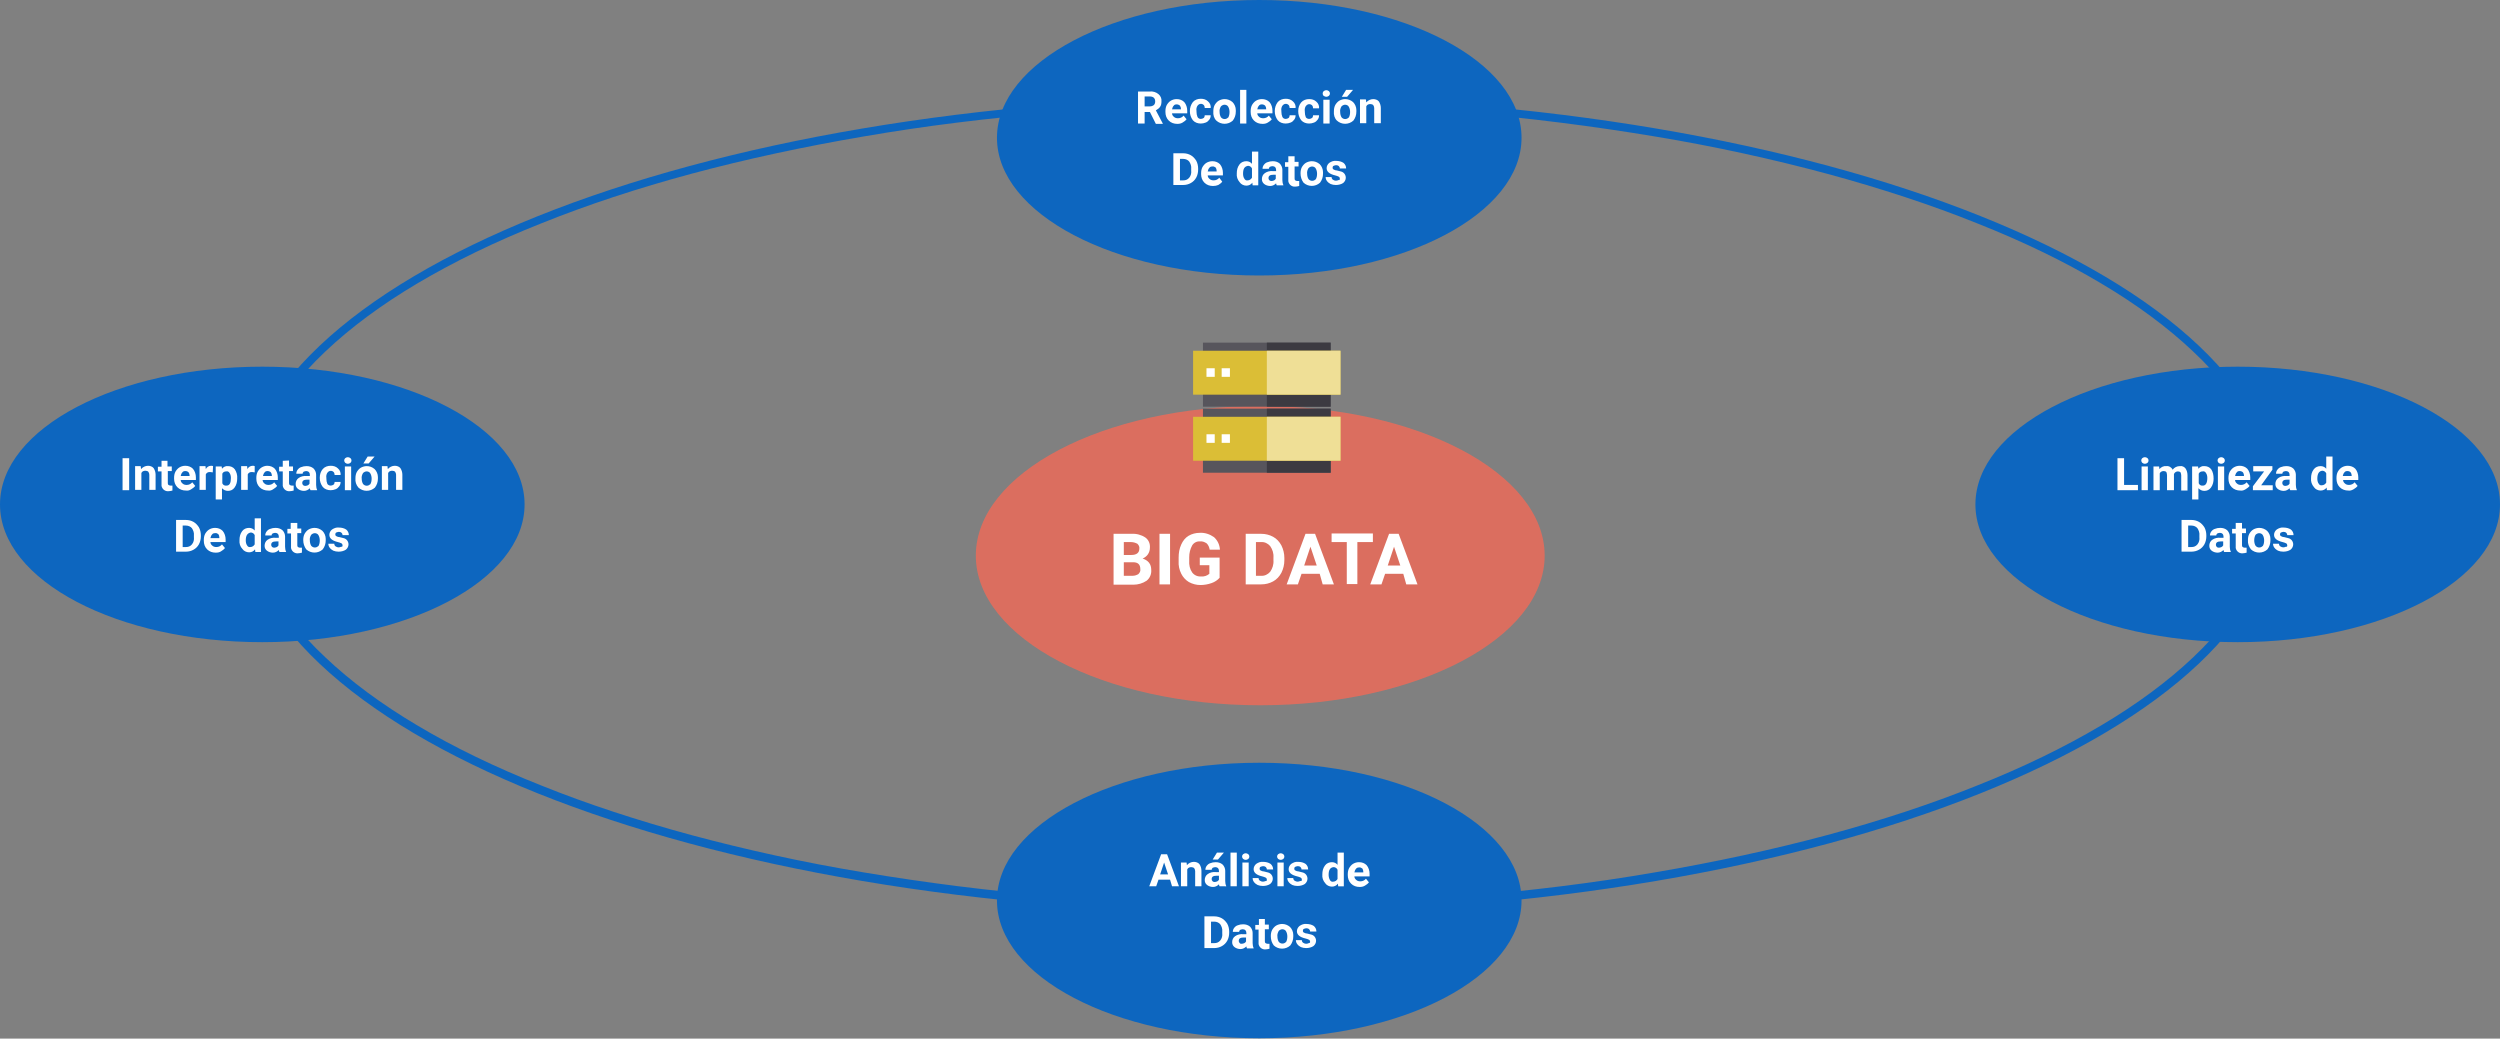<?xml version="1.0" encoding="utf-8"?>
<!-- Generator: Adobe Illustrator 26.0.1, SVG Export Plug-In . SVG Version: 6.00 Build 0)  -->
<svg version="1.1" id="Capa_1" xmlns="http://www.w3.org/2000/svg" xmlns:xlink="http://www.w3.org/1999/xlink" x="0px" y="0px"
	 viewBox="0 0 756.8 314.4" style="enable-background:new 0 0 756.8 314.4;" xml:space="preserve">
<rect x="0" y="0" width="756.8" height="314.4" fill="#808080" stroke="none"/>
<style type="text/css">
	.st0{fill:none;}
	.st1{fill:#0D66BF;}
	.st2{fill:#FFFFFF;}
	.st3{fill:#DB6E5F;}
	.st4{fill:#57555C;}
	.st5{fill:#3C3A41;}
	.st6{fill:#DBBE36;}
	.st7{fill:#EFDF96;}
</style>
<g>
	<g id="Trazado_125785" transform="translate(402 6026)">
		<path class="st0" d="M-20.8-5996.8c170.5,0,308.7,55.3,308.7,123.6s-138.2,123.6-308.7,123.6s-308.7-55.3-308.7-123.6
			S-191.3-5996.8-20.8-5996.8z"/>
		<path class="st1" d="M-20.8-5994.4c-20.9,0-41.7,0.8-62,2.5c-19.8,1.6-39.2,4-57.7,7.2c-18.2,3.1-35.8,6.9-52.2,11.3
			c-16.3,4.4-31.5,9.4-45.4,15c-13.9,5.5-26.4,11.6-37.4,18.1c-11,6.5-20.4,13.5-28,20.7c-7.7,7.3-13.6,14.8-17.5,22.5
			c-2,3.9-3.5,7.8-4.5,11.8c-1,4-1.5,8-1.5,12c0,4,0.5,8.1,1.5,12c1,3.9,2.5,7.9,4.5,11.8c3.9,7.7,9.8,15.3,17.5,22.5
			c7.6,7.2,17,14.2,28,20.7c10.9,6.5,23.5,12.6,37.4,18.1c13.9,5.6,29.2,10.6,45.4,15c16.4,4.4,34,8.3,52.2,11.3
			c18.6,3.1,38,5.6,57.7,7.2c20.3,1.7,41.1,2.5,62,2.5s41.7-0.8,62-2.5c19.8-1.6,39.2-4,57.7-7.2c18.2-3.1,35.8-6.9,52.2-11.3
			c16.3-4.4,31.5-9.4,45.4-15c13.9-5.5,26.4-11.6,37.4-18.1c11-6.5,20.4-13.5,28-20.7c7.7-7.3,13.6-14.8,17.5-22.5
			c2-3.9,3.5-7.8,4.5-11.8c1-4,1.5-8,1.5-12c0-4-0.5-8.1-1.5-12c-1-3.9-2.5-7.9-4.5-11.8c-3.9-7.7-9.8-15.3-17.5-22.5
			c-7.6-7.2-17-14.2-28-20.7c-10.9-6.5-23.5-12.6-37.4-18.1c-13.9-5.6-29.2-10.6-45.4-15c-16.4-4.4-34-8.3-52.2-11.3
			c-18.6-3.1-38-5.6-57.7-7.2C21-5993.6,0.1-5994.4-20.8-5994.4 M-20.8-5996.8c170.5,0,308.7,55.3,308.7,123.6
			c0,68.2-138.2,123.6-308.7,123.6s-308.7-55.3-308.7-123.6C-329.5-5941.5-191.3-5996.8-20.8-5996.8z"/>
	</g>
	<path id="Trazado_125786" class="st1" d="M381.2,0c43.9,0,79.4,18.7,79.4,41.7s-35.6,41.7-79.4,41.7s-79.4-18.7-79.4-41.7
		S337.4,0,381.2,0z"/>
	<path id="Trazado_125787" class="st2" d="M348.1,33.9h-1.6v3.5h-2v-9.7h3.6c0.9-0.1,1.9,0.2,2.6,0.8c0.6,0.5,1,1.3,0.9,2.2
		c0,0.6-0.1,1.2-0.4,1.6c-0.3,0.5-0.8,0.8-1.3,1.1l2.1,4v0.1h-2.1L348.1,33.9z M346.5,32.2h1.6c0.4,0,0.8-0.1,1.2-0.4
		c0.3-0.3,0.4-0.7,0.4-1.1c0-0.4-0.1-0.8-0.4-1.1c-0.3-0.3-0.8-0.4-1.2-0.4h-1.6L346.5,32.2z M356.4,37.5c-1,0-1.9-0.3-2.6-1
		c-0.7-0.7-1-1.6-1-2.6v-0.2c0-0.7,0.1-1.3,0.4-1.9c0.3-0.5,0.7-1,1.2-1.3c0.5-0.3,1.1-0.5,1.8-0.5c0.9,0,1.7,0.3,2.3,0.9
		c0.6,0.7,0.9,1.7,0.9,2.6v0.8h-4.6c0,0.4,0.2,0.8,0.6,1.1c0.3,0.3,0.8,0.4,1.2,0.4c0.7,0,1.3-0.3,1.7-0.8l0.9,1.1
		c-0.3,0.4-0.7,0.7-1.2,1C357.5,37.4,357,37.5,356.4,37.5z M356.2,31.6c-0.4,0-0.7,0.1-0.9,0.4c-0.3,0.3-0.4,0.7-0.5,1.1h2.7V33
		c0-0.4-0.1-0.7-0.3-1C356.9,31.7,356.5,31.6,356.2,31.6z M363.5,36c0.3,0,0.6-0.1,0.9-0.3c0.2-0.2,0.3-0.5,0.3-0.8h1.8
		c0,0.5-0.1,0.9-0.4,1.3c-0.3,0.4-0.6,0.7-1.1,0.9c-0.5,0.2-1,0.3-1.5,0.3c-0.9,0-1.8-0.3-2.4-1c-0.6-0.8-0.9-1.7-0.9-2.7v-0.1
		c0-1,0.3-1.9,0.9-2.7c0.6-0.7,1.5-1,2.4-1c0.8,0,1.6,0.2,2.2,0.8c0.6,0.5,0.9,1.3,0.8,2h-1.8c0-0.3-0.1-0.7-0.3-0.9
		c-0.5-0.5-1.3-0.5-1.8,0.1c0,0,0,0.1-0.1,0.1c-0.3,0.5-0.4,1-0.3,1.6v0.2c0,0.6,0.1,1.1,0.3,1.6C362.7,35.8,363.1,36,363.5,36z
		 M367.3,33.7c0-0.7,0.1-1.3,0.4-1.9c0.3-0.5,0.7-1,1.2-1.3c0.5-0.3,1.2-0.5,1.8-0.5c0.9,0,1.7,0.3,2.4,0.9c0.6,0.6,1,1.5,1,2.4
		l0,0.5c0,1-0.3,1.9-0.9,2.7c-1.4,1.3-3.6,1.3-5,0C367.5,35.8,367.2,34.8,367.3,33.7L367.3,33.7z M369.2,33.9c0,0.5,0.1,1.1,0.4,1.6
		c0.5,0.6,1.3,0.7,1.9,0.3c0.1-0.1,0.2-0.2,0.3-0.2c0.3-0.5,0.4-1.1,0.4-1.7c0-0.5-0.1-1.1-0.4-1.6c-0.2-0.4-0.7-0.6-1.1-0.6
		c-0.4,0-0.8,0.2-1.1,0.5C369.3,32.7,369.1,33.3,369.2,33.9L369.2,33.9z M377.3,37.4h-1.9V27.2h1.9L377.3,37.4z M382.2,37.5
		c-1,0-1.9-0.3-2.6-1c-0.7-0.7-1-1.6-1-2.6v-0.2c0-0.7,0.1-1.3,0.4-1.9c0.3-0.5,0.7-1,1.2-1.3c0.5-0.3,1.1-0.5,1.8-0.5
		c0.9,0,1.7,0.3,2.3,0.9c0.6,0.7,0.9,1.7,0.9,2.6v0.8h-4.6c0,0.4,0.2,0.8,0.6,1.1c0.3,0.3,0.8,0.4,1.2,0.4c0.7,0,1.3-0.3,1.7-0.8
		l0.9,1.1c-0.3,0.4-0.7,0.7-1.2,1C383.3,37.4,382.8,37.5,382.2,37.5z M382,31.6c-0.4,0-0.7,0.1-0.9,0.4c-0.3,0.3-0.4,0.7-0.5,1.1
		h2.7V33c0-0.4-0.1-0.7-0.3-1C382.7,31.7,382.3,31.6,382,31.6z M389.2,36c0.3,0,0.6-0.1,0.9-0.3c0.2-0.2,0.3-0.5,0.3-0.8h1.8
		c0,0.5-0.1,0.9-0.4,1.3c-0.3,0.4-0.6,0.7-1.1,0.9c-0.5,0.2-1,0.3-1.5,0.3c-0.9,0-1.8-0.3-2.4-1c-0.6-0.8-0.9-1.7-0.9-2.7v-0.1
		c0-1,0.3-1.9,0.9-2.7c0.6-0.7,1.5-1,2.4-1c0.8,0,1.6,0.2,2.2,0.8c0.6,0.5,0.9,1.3,0.8,2h-1.8c0-0.3-0.1-0.7-0.3-0.9
		c-0.5-0.5-1.3-0.5-1.8,0.1c0,0,0,0.1-0.1,0.1c-0.3,0.5-0.4,1-0.3,1.6v0.2c0,0.6,0.1,1.1,0.3,1.6C388.4,35.8,388.8,36,389.2,36z
		 M396.3,36c0.3,0,0.6-0.1,0.9-0.3c0.2-0.2,0.3-0.5,0.3-0.8h1.8c0,0.5-0.1,0.9-0.4,1.3c-0.3,0.4-0.6,0.7-1.1,0.9
		c-0.5,0.2-1,0.3-1.5,0.3c-0.9,0-1.8-0.3-2.4-1c-0.6-0.8-0.9-1.7-0.9-2.7v-0.1c0-1,0.3-1.9,0.9-2.6c0.6-0.7,1.5-1,2.4-1
		c0.8,0,1.6,0.2,2.2,0.8c0.6,0.5,0.9,1.3,0.8,2h-1.8c0-0.3-0.1-0.7-0.3-0.9c-0.5-0.5-1.3-0.5-1.8,0.1c0,0,0,0.1-0.1,0.1
		c-0.3,0.5-0.4,1-0.3,1.6v0.2c0,0.6,0.1,1.1,0.3,1.6C395.5,35.8,395.9,36,396.3,36z M402.5,37.4h-1.9v-7.2h1.9V37.4z M400.4,28.3
		c0-0.3,0.1-0.5,0.3-0.7c0.5-0.4,1.1-0.4,1.6,0c0.2,0.2,0.3,0.4,0.3,0.7c0,0.3-0.1,0.5-0.3,0.7c-0.5,0.4-1.1,0.4-1.6,0
		C400.5,28.9,400.4,28.6,400.4,28.3L400.4,28.3z M403.8,33.7c0-0.7,0.1-1.3,0.4-1.9c0.3-0.5,0.7-1,1.2-1.3c0.5-0.3,1.2-0.5,1.8-0.5
		c0.9,0,1.7,0.3,2.4,0.9c0.6,0.6,1,1.5,1,2.4l0,0.5c0,1-0.3,1.9-0.9,2.7c-1.4,1.3-3.6,1.3-5,0C404,35.8,403.7,34.8,403.8,33.7
		L403.8,33.7z M405.7,33.9c0,0.5,0.1,1.1,0.4,1.6c0.5,0.6,1.3,0.7,1.9,0.3c0.1-0.1,0.2-0.2,0.3-0.2c0.3-0.5,0.4-1.1,0.4-1.7
		c0-0.5-0.1-1.1-0.4-1.6c-0.2-0.4-0.7-0.6-1.1-0.6c-0.4,0-0.8,0.2-1.1,0.5C405.8,32.7,405.6,33.3,405.7,33.9L405.7,33.9z
		 M407.5,27.2h2.1l-1.8,2.1h-1.6L407.5,27.2z M413.5,30.2l0.1,0.8c0.5-0.6,1.3-1,2.1-1c0.6,0,1.3,0.2,1.7,0.7c0.4,0.6,0.6,1.3,0.6,2
		v4.6H416v-4.6c0-0.3-0.1-0.6-0.3-0.9c-0.2-0.2-0.6-0.3-0.9-0.3c-0.5,0-1,0.2-1.2,0.7v5.1h-1.9v-7.2H413.5z M355.2,56.1v-9.7h3
		c0.8,0,1.6,0.2,2.3,0.6c0.7,0.4,1.2,1,1.6,1.6c0.4,0.7,0.6,1.6,0.6,2.4v0.4c0,0.8-0.2,1.7-0.6,2.4c-0.4,0.7-0.9,1.2-1.6,1.6
		c-0.7,0.4-1.5,0.6-2.3,0.6H355.2z M357.2,48.1v6.5h1c0.7,0,1.3-0.2,1.8-0.8c0.5-0.6,0.7-1.4,0.6-2.2v-0.5c0.1-0.8-0.2-1.6-0.6-2.2
		c-0.4-0.5-1.1-0.8-1.8-0.8L357.2,48.1z M367.2,56.3c-1,0-1.9-0.3-2.6-1c-0.7-0.7-1-1.6-1-2.6v-0.2c0-0.7,0.1-1.3,0.4-1.9
		c0.3-0.5,0.7-1,1.2-1.3c0.5-0.3,1.1-0.5,1.8-0.5c0.9,0,1.7,0.3,2.3,0.9c0.6,0.7,0.9,1.7,0.9,2.6v0.8h-4.6c0,0.4,0.2,0.8,0.6,1.1
		c0.3,0.3,0.8,0.4,1.2,0.4c0.7,0,1.3-0.3,1.7-0.8L370,55c-0.3,0.4-0.7,0.7-1.2,1C368.3,56.2,367.8,56.3,367.2,56.3L367.2,56.3z
		 M367,50.4c-0.4,0-0.7,0.1-0.9,0.4c-0.3,0.3-0.4,0.7-0.5,1.1h2.7v-0.2c0-0.4-0.1-0.7-0.3-1C367.7,50.5,367.3,50.3,367,50.4
		L367,50.4z M374.4,52.5c0-1,0.2-1.9,0.8-2.7c0.5-0.7,1.3-1,2.1-1c0.7,0,1.3,0.3,1.7,0.8v-3.7h1.9v10.2h-1.7l-0.1-0.8
		c-0.4,0.6-1.1,0.9-1.8,0.9c-0.8,0-1.6-0.4-2-1C374.6,54.4,374.3,53.5,374.4,52.5L374.4,52.5z M376.3,52.6c0,0.5,0.1,1.1,0.4,1.5
		c0.2,0.4,0.6,0.6,1,0.5c0.5,0,1-0.3,1.3-0.8v-2.8c-0.2-0.5-0.7-0.8-1.2-0.8C376.7,50.4,376.3,51.1,376.3,52.6L376.3,52.6z
		 M386.5,56.1c-0.1-0.2-0.2-0.4-0.2-0.6c-0.5,0.5-1.1,0.8-1.8,0.8c-0.6,0-1.3-0.2-1.8-0.6c-0.5-0.4-0.7-0.9-0.7-1.5
		c0-0.7,0.3-1.4,0.9-1.8c0.7-0.5,1.6-0.7,2.5-0.6h0.9v-0.4c0-0.3-0.1-0.6-0.3-0.8c-0.2-0.2-0.5-0.3-0.8-0.3c-0.3,0-0.5,0.1-0.8,0.2
		c-0.2,0.2-0.3,0.4-0.3,0.6h-1.9c0-0.4,0.1-0.8,0.4-1.2c0.3-0.4,0.7-0.7,1.1-0.8c0.5-0.2,1-0.3,1.6-0.3c0.8,0,1.5,0.2,2.1,0.7
		c0.5,0.5,0.8,1.2,0.8,1.9v3.1c0,0.5,0.1,1.1,0.3,1.5v0.1H386.5z M384.9,54.8c0.3,0,0.5-0.1,0.8-0.2c0.2-0.1,0.4-0.3,0.5-0.5v-1.2
		h-0.7c-1,0-1.5,0.3-1.5,1l0,0.1c0,0.2,0.1,0.4,0.3,0.6C384.4,54.7,384.7,54.8,384.9,54.8z M391.9,47.2v1.8h1.2v1.4h-1.2v3.6
		c0,0.2,0,0.4,0.2,0.6c0.2,0.1,0.4,0.2,0.6,0.2c0.2,0,0.4,0,0.6,0v1.5c-0.4,0.1-0.8,0.2-1.2,0.2c-1,0.1-1.9-0.6-2.1-1.6
		c0-0.2,0-0.3,0-0.5v-3.9H389v-1.4h1v-1.8H391.9z M393.7,52.5c0-0.7,0.1-1.3,0.4-1.9c0.3-0.5,0.7-1,1.2-1.3c0.5-0.3,1.2-0.5,1.8-0.5
		c0.9,0,1.7,0.3,2.4,0.9c0.6,0.6,1,1.5,1,2.4l0,0.5c0,1-0.3,1.9-0.9,2.7c-1.4,1.3-3.6,1.3-5,0C394,54.5,393.7,53.5,393.7,52.5
		L393.7,52.5z M395.7,52.6c0,0.5,0.1,1.1,0.4,1.6c0.5,0.6,1.3,0.7,1.9,0.3c0.1-0.1,0.2-0.2,0.3-0.2c0.3-0.5,0.4-1.1,0.4-1.7
		c0-0.5-0.1-1.1-0.4-1.6c-0.2-0.4-0.7-0.6-1.1-0.6c-0.4,0-0.8,0.2-1.1,0.5C395.8,51.4,395.6,52,395.7,52.6L395.7,52.6z M405.6,54.1
		c0-0.2-0.1-0.5-0.3-0.6c-0.4-0.2-0.7-0.3-1.1-0.4c-1.7-0.4-2.6-1.1-2.6-2.2c0-0.6,0.3-1.2,0.8-1.6c0.6-0.4,1.3-0.7,2.1-0.6
		c0.8,0,1.6,0.2,2.2,0.6c0.5,0.4,0.8,1,0.8,1.7h-1.9c0-0.3-0.1-0.5-0.3-0.7c-0.2-0.2-0.5-0.3-0.8-0.3c-0.3,0-0.5,0.1-0.8,0.2
		c-0.2,0.1-0.3,0.3-0.3,0.6c0,0.2,0.1,0.4,0.3,0.5c0.3,0.2,0.7,0.3,1,0.3c0.4,0.1,0.8,0.2,1.2,0.3c0.9,0.2,1.5,1,1.5,1.9
		c0,0.6-0.3,1.2-0.8,1.6c-0.6,0.4-1.4,0.6-2.2,0.6c-0.6,0-1.1-0.1-1.6-0.3c-0.4-0.2-0.8-0.5-1.1-0.9c-0.3-0.4-0.4-0.8-0.4-1.2h1.8
		c0,0.3,0.1,0.6,0.4,0.8c0.3,0.2,0.6,0.3,0.9,0.3c0.3,0,0.6-0.1,0.8-0.2C405.5,54.6,405.6,54.4,405.6,54.1z"/>
	<path id="Trazado_125792" class="st1" d="M677.4,111c43.9,0,79.4,18.7,79.4,41.7s-35.6,41.7-79.4,41.7c-43.9,0-79.4-18.7-79.4-41.7
		S633.5,111,677.4,111z"/>
	<path id="Trazado_125793" class="st2" d="M643,146.8h4.2v1.6H641v-9.7h2L643,146.8z M650.2,148.4h-1.9v-7.2h1.9V148.4z
		 M648.2,139.4c0-0.3,0.1-0.5,0.3-0.7c0.5-0.4,1.1-0.4,1.6,0c0.2,0.2,0.3,0.4,0.3,0.7c0,0.3-0.1,0.5-0.3,0.7c-0.5,0.4-1.1,0.4-1.6,0
		C648.3,139.9,648.2,139.6,648.2,139.4z M653.6,141.2l0.1,0.8c0.5-0.6,1.3-1,2.1-0.9c0.8-0.1,1.6,0.4,1.9,1.1
		c0.5-0.7,1.3-1.1,2.2-1.1c0.7-0.1,1.3,0.2,1.7,0.7c0.4,0.6,0.6,1.3,0.6,2.1v4.6h-1.9v-4.6c0-0.3-0.1-0.6-0.2-0.9
		c-0.2-0.2-0.5-0.3-0.8-0.3c-0.5,0-1,0.3-1.2,0.8l0,4.9H656v-4.6c0-0.3-0.1-0.6-0.2-0.9c-0.2-0.2-0.5-0.3-0.8-0.3
		c-0.5,0-1,0.2-1.2,0.7v5.1h-1.9v-7.2H653.6z M670.1,144.9c0,0.9-0.2,1.9-0.8,2.7c-0.5,0.7-1.2,1-2,1c-0.7,0-1.3-0.3-1.8-0.8v3.4
		h-1.9v-10h1.8l0.1,0.7c0.4-0.5,1.1-0.9,1.8-0.8c0.8,0,1.6,0.3,2.1,1C669.9,142.9,670.1,143.8,670.1,144.9L670.1,144.9z
		 M668.2,144.7c0-0.5-0.1-1.1-0.4-1.5c-0.2-0.4-0.6-0.6-1-0.5c-0.5,0-1,0.2-1.2,0.7v2.9c0.2,0.5,0.7,0.8,1.3,0.7
		C667.7,147,668.2,146.2,668.2,144.7L668.2,144.7z M673.3,148.4h-1.9v-7.2h1.9V148.4z M671.3,139.4c0-0.3,0.1-0.5,0.3-0.7
		c0.5-0.4,1.1-0.4,1.6,0c0.2,0.2,0.3,0.4,0.3,0.7c0,0.3-0.1,0.5-0.3,0.7c-0.5,0.4-1.1,0.4-1.6,0
		C671.4,139.9,671.3,139.6,671.3,139.4L671.3,139.4z M678.2,148.5c-1,0-1.9-0.3-2.6-1c-0.7-0.7-1-1.6-1-2.6v-0.2
		c0-0.7,0.1-1.3,0.4-1.9c0.3-0.5,0.7-1,1.2-1.3c0.5-0.3,1.1-0.5,1.8-0.5c0.9,0,1.7,0.3,2.3,0.9c0.6,0.7,0.9,1.7,0.9,2.6v0.8h-4.6
		c0,0.4,0.2,0.8,0.6,1.1c0.3,0.3,0.8,0.4,1.2,0.4c0.7,0,1.3-0.3,1.7-0.8l0.9,1.1c-0.3,0.4-0.7,0.7-1.2,1
		C679.3,148.4,678.8,148.6,678.2,148.5L678.2,148.5z M678,142.6c-0.4,0-0.7,0.1-0.9,0.4c-0.3,0.3-0.4,0.7-0.5,1.1h2.7V144
		c0-0.4-0.1-0.7-0.3-1C678.7,142.7,678.3,142.6,678,142.6z M684.5,146.9h3.5v1.5h-6v-1.2l3.4-4.5h-3.3v-1.6h5.8v1.1L684.5,146.9z
		 M693.3,148.4c-0.1-0.2-0.2-0.4-0.2-0.6c-0.5,0.5-1.1,0.8-1.8,0.8c-0.6,0-1.3-0.2-1.8-0.6c-0.5-0.4-0.7-0.9-0.7-1.5
		c0-0.7,0.3-1.4,0.9-1.8c0.7-0.5,1.6-0.7,2.5-0.6h0.9v-0.4c0-0.3-0.1-0.6-0.3-0.8c-0.2-0.2-0.5-0.3-0.8-0.3c-0.3,0-0.5,0.1-0.8,0.2
		c-0.2,0.2-0.3,0.4-0.3,0.6H689c0-0.4,0.1-0.8,0.4-1.2c0.3-0.4,0.7-0.7,1.1-0.8c0.5-0.2,1-0.3,1.6-0.3c0.8,0,1.5,0.2,2.1,0.7
		c0.5,0.5,0.8,1.2,0.8,1.9v3.1c0,0.5,0.1,1.1,0.3,1.5v0.1H693.3z M691.8,147.1c0.3,0,0.5-0.1,0.8-0.2c0.2-0.1,0.4-0.3,0.5-0.5v-1.2
		h-0.7c-1,0-1.5,0.3-1.5,1l0,0.1c0,0.2,0.1,0.4,0.3,0.6C691.3,147,691.5,147.1,691.8,147.1z M699.6,144.8c0-1,0.2-1.9,0.8-2.7
		c0.5-0.7,1.3-1,2.1-1c0.7,0,1.3,0.3,1.7,0.8v-3.7h1.9v10.2h-1.7l-0.1-0.8c-0.4,0.6-1.1,0.9-1.8,0.9c-0.8,0-1.6-0.4-2-1
		C699.8,146.7,699.5,145.7,699.6,144.8L699.6,144.8z M701.5,144.9c0,0.5,0.1,1.1,0.4,1.5c0.2,0.4,0.6,0.6,1,0.5c0.5,0,1-0.3,1.3-0.8
		v-2.8c-0.2-0.5-0.7-0.8-1.2-0.8C702,142.6,701.5,143.4,701.5,144.9L701.5,144.9z M710.9,148.5c-1,0-1.9-0.3-2.6-1
		c-0.7-0.7-1-1.6-1-2.6v-0.2c0-0.7,0.1-1.3,0.4-1.9c0.3-0.5,0.7-1,1.2-1.3c0.5-0.3,1.1-0.5,1.8-0.5c0.9,0,1.7,0.3,2.3,0.9
		c0.6,0.7,0.9,1.7,0.9,2.6v0.8h-4.6c0,0.4,0.2,0.8,0.6,1.1c0.3,0.3,0.8,0.4,1.2,0.4c0.7,0,1.3-0.3,1.7-0.8l0.9,1.1
		c-0.3,0.4-0.7,0.7-1.2,1C712,148.4,711.4,148.6,710.9,148.5L710.9,148.5z M710.6,142.6c-0.4,0-0.7,0.1-0.9,0.4
		c-0.3,0.3-0.4,0.7-0.5,1.1h2.7V144c0-0.4-0.1-0.7-0.3-1C711.3,142.7,711,142.6,710.6,142.6L710.6,142.6z M660.4,167.1v-9.7h3
		c0.8,0,1.6,0.2,2.3,0.6c0.7,0.4,1.2,1,1.6,1.6c0.4,0.7,0.6,1.6,0.6,2.4v0.4c0,0.8-0.2,1.7-0.6,2.4c-0.4,0.7-0.9,1.2-1.6,1.6
		c-0.7,0.4-1.5,0.6-2.3,0.6H660.4z M662.4,159.1v6.5h1c0.7,0,1.3-0.2,1.8-0.8c0.5-0.6,0.7-1.4,0.6-2.2v-0.5c0.1-0.8-0.2-1.6-0.6-2.2
		c-0.4-0.5-1.1-0.8-1.8-0.8L662.4,159.1z M673.3,167.1c-0.1-0.2-0.2-0.4-0.2-0.6c-0.5,0.5-1.1,0.8-1.8,0.8c-0.6,0-1.3-0.2-1.8-0.6
		c-0.5-0.4-0.7-0.9-0.7-1.5c0-0.7,0.3-1.4,0.9-1.8c0.7-0.5,1.6-0.7,2.5-0.6h0.9v-0.4c0-0.3-0.1-0.6-0.3-0.8
		c-0.2-0.2-0.5-0.3-0.8-0.3c-0.3,0-0.5,0.1-0.8,0.2c-0.2,0.2-0.3,0.4-0.3,0.6H669c0-0.4,0.1-0.8,0.4-1.2c0.3-0.4,0.7-0.7,1.1-0.8
		c0.5-0.2,1-0.3,1.6-0.3c0.8,0,1.5,0.2,2.1,0.7c0.5,0.5,0.8,1.2,0.8,1.9v3.1c0,0.5,0.1,1.1,0.3,1.5v0.1H673.3z M671.7,165.8
		c0.3,0,0.5-0.1,0.8-0.2c0.2-0.1,0.4-0.3,0.5-0.5v-1.2h-0.7c-1,0-1.5,0.3-1.5,1l0,0.1c0,0.2,0.1,0.4,0.3,0.6
		C671.2,165.7,671.4,165.8,671.7,165.8z M678.7,158.2v1.8h1.2v1.4h-1.2v3.6c0,0.2,0,0.4,0.2,0.6c0.2,0.1,0.4,0.2,0.6,0.2
		c0.2,0,0.4,0,0.6,0v1.5c-0.4,0.1-0.8,0.2-1.2,0.2c-1,0.1-1.9-0.6-2.1-1.6c0-0.2,0-0.3,0-0.5v-3.9h-1.1v-1.4h1.1v-1.8H678.7z
		 M680.5,163.5c0-0.7,0.1-1.3,0.4-1.9c0.3-0.5,0.7-1,1.2-1.3c0.5-0.3,1.2-0.5,1.8-0.5c0.9,0,1.7,0.3,2.4,0.9c0.6,0.6,1,1.5,1,2.4
		l0,0.5c0,1-0.3,1.9-0.9,2.7c-1.4,1.3-3.6,1.3-5,0C680.8,165.5,680.4,164.6,680.5,163.5L680.5,163.5z M682.4,163.6
		c0,0.5,0.1,1.1,0.4,1.6c0.5,0.6,1.3,0.7,1.9,0.3c0.1-0.1,0.2-0.2,0.3-0.2c0.3-0.5,0.4-1.1,0.4-1.7c0-0.5-0.1-1.1-0.4-1.6
		c-0.2-0.4-0.7-0.6-1.1-0.6c-0.4,0-0.8,0.2-1.1,0.5C682.5,162.4,682.4,163,682.4,163.6L682.4,163.6z M692.4,165.1
		c0-0.2-0.1-0.5-0.3-0.6c-0.4-0.2-0.7-0.3-1.1-0.4c-1.7-0.4-2.6-1.1-2.6-2.2c0-0.6,0.3-1.2,0.8-1.6c0.6-0.4,1.3-0.7,2.1-0.6
		c0.8,0,1.6,0.2,2.2,0.6c0.5,0.4,0.8,1,0.8,1.7h-1.9c0-0.3-0.1-0.5-0.3-0.7c-0.2-0.2-0.5-0.3-0.8-0.3c-0.3,0-0.5,0.1-0.8,0.2
		c-0.2,0.1-0.3,0.3-0.3,0.6c0,0.2,0.1,0.4,0.3,0.5c0.3,0.2,0.7,0.3,1,0.3c0.4,0.1,0.8,0.2,1.2,0.3c0.9,0.2,1.5,1,1.5,1.9
		c0,0.6-0.3,1.2-0.8,1.6c-0.6,0.4-1.4,0.6-2.2,0.6c-0.6,0-1.1-0.1-1.6-0.3c-0.4-0.2-0.8-0.5-1.1-0.9c-0.3-0.4-0.4-0.8-0.4-1.2h1.8
		c0,0.3,0.1,0.6,0.4,0.8c0.3,0.2,0.6,0.3,0.9,0.3c0.3,0,0.6-0.1,0.8-0.2C692.3,165.6,692.4,165.4,692.4,165.1z"/>
	<path id="Trazado_125788" class="st1" d="M79.4,111c43.9,0,79.4,18.7,79.4,41.7s-35.6,41.7-79.4,41.7S0,175.8,0,152.7
		S35.6,111,79.4,111z"/>
	<path id="Trazado_125790" class="st2" d="M39.1,148.4h-2v-9.7h2V148.4z M42.6,141.2l0.1,0.8c0.5-0.6,1.3-1,2.1-1
		c0.6,0,1.3,0.2,1.7,0.7c0.4,0.6,0.6,1.3,0.6,2v4.6h-1.9v-4.6c0-0.3-0.1-0.6-0.3-0.9c-0.2-0.2-0.6-0.3-0.9-0.3c-0.5,0-1,0.2-1.2,0.7
		v5.1h-1.9v-7.2H42.6z M50.7,139.4v1.8H52v1.4h-1.2v3.6c0,0.2,0,0.4,0.2,0.6c0.2,0.1,0.4,0.2,0.6,0.2c0.2,0,0.4,0,0.6,0v1.5
		c-0.4,0.1-0.8,0.2-1.2,0.2c-1,0.1-1.9-0.6-2.1-1.6c0-0.2,0-0.3,0-0.5v-3.9h-1.1v-1.4h1.1v-1.8H50.7z M56.3,148.5
		c-1,0-1.9-0.3-2.6-1c-0.7-0.7-1-1.6-1-2.6v-0.2c0-0.7,0.1-1.3,0.4-1.9c0.3-0.5,0.7-1,1.2-1.3c0.5-0.3,1.1-0.5,1.8-0.5
		c0.9,0,1.7,0.3,2.3,0.9c0.6,0.7,0.9,1.7,0.9,2.6v0.8h-4.6c0,0.4,0.2,0.8,0.6,1.1c0.3,0.3,0.8,0.4,1.2,0.4c0.7,0,1.3-0.3,1.7-0.8
		l0.9,1.1c-0.3,0.4-0.7,0.7-1.2,1C57.5,148.4,56.9,148.6,56.3,148.5z M56.1,142.6c-0.4,0-0.7,0.1-0.9,0.4c-0.3,0.3-0.4,0.7-0.5,1.1
		h2.7V144c0-0.4-0.1-0.7-0.3-1C56.8,142.7,56.5,142.6,56.1,142.6L56.1,142.6z M64.4,143c-0.2,0-0.5-0.1-0.7-0.1
		c-0.6-0.1-1.2,0.2-1.4,0.7v4.7h-1.9v-7.2h1.8l0.1,0.9c0.3-0.6,0.9-1,1.6-1c0.2,0,0.4,0,0.6,0.1L64.4,143z M71.8,144.9
		c0,0.9-0.2,1.9-0.8,2.7c-0.5,0.7-1.2,1-2,1c-0.7,0-1.3-0.3-1.8-0.8v3.4h-1.9v-10h1.8l0.1,0.7c0.4-0.5,1.1-0.9,1.8-0.8
		c0.8,0,1.6,0.3,2.1,1C71.6,142.9,71.9,143.8,71.8,144.9L71.8,144.9z M69.9,144.7c0-0.5-0.1-1.1-0.4-1.5c-0.2-0.4-0.6-0.6-1-0.5
		c-0.5,0-1,0.2-1.2,0.7v2.9c0.2,0.5,0.7,0.8,1.3,0.7C69.5,147,69.9,146.2,69.9,144.7L69.9,144.7z M77.1,143c-0.2,0-0.5-0.1-0.7-0.1
		c-0.6-0.1-1.2,0.2-1.4,0.7v4.7H73v-7.2h1.8l0.1,0.9c0.3-0.6,0.9-1,1.6-1c0.2,0,0.4,0,0.6,0.1L77.1,143z M81.2,148.5
		c-1,0-1.9-0.3-2.6-1c-0.7-0.7-1-1.6-1-2.6v-0.2c0-0.7,0.1-1.3,0.4-1.9c0.3-0.5,0.7-1,1.2-1.3c0.5-0.3,1.1-0.5,1.7-0.5
		c0.9,0,1.7,0.3,2.3,0.9c0.6,0.7,0.9,1.7,0.9,2.6v0.8h-4.6c0,0.4,0.2,0.8,0.6,1.1c0.3,0.3,0.8,0.4,1.2,0.4c0.7,0,1.3-0.3,1.7-0.8
		l0.9,1.1c-0.3,0.4-0.7,0.7-1.2,1C82.3,148.4,81.7,148.6,81.2,148.5L81.2,148.5z M81,142.6c-0.4,0-0.7,0.1-0.9,0.4
		c-0.3,0.3-0.4,0.7-0.5,1.1h2.7V144c0-0.4-0.1-0.7-0.3-1C81.7,142.7,81.3,142.6,81,142.6L81,142.6z M87.5,139.4v1.8h1.2v1.4h-1.2
		v3.6c0,0.2,0,0.4,0.2,0.6c0.2,0.1,0.4,0.2,0.6,0.2c0.2,0,0.4,0,0.6,0v1.5c-0.4,0.1-0.8,0.2-1.2,0.2c-1,0.1-1.9-0.6-2.1-1.6
		c0-0.2,0-0.3,0-0.5v-3.9h-1.1v-1.4h1.1v-1.8L87.5,139.4z M94,148.4c-0.1-0.2-0.2-0.4-0.2-0.6c-0.5,0.5-1.1,0.8-1.8,0.8
		c-0.6,0-1.3-0.2-1.8-0.6c-0.5-0.4-0.7-0.9-0.7-1.5c0-0.7,0.3-1.4,0.9-1.8c0.7-0.5,1.6-0.7,2.5-0.6h0.9v-0.4c0-0.3-0.1-0.6-0.3-0.8
		c-0.2-0.2-0.5-0.3-0.8-0.3c-0.3,0-0.5,0.1-0.8,0.2c-0.2,0.2-0.3,0.4-0.3,0.6h-1.9c0-0.4,0.1-0.8,0.4-1.2c0.3-0.4,0.7-0.7,1.1-0.8
		c0.5-0.2,1-0.3,1.6-0.3c0.8,0,1.5,0.2,2.1,0.7c0.5,0.5,0.8,1.2,0.8,1.9v3.1c0,0.5,0.1,1.1,0.3,1.5v0.1H94z M92.4,147.1
		c0.3,0,0.5-0.1,0.8-0.2c0.2-0.1,0.4-0.3,0.5-0.5v-1.2H93c-1,0-1.5,0.3-1.5,1l0,0.1c0,0.2,0.1,0.4,0.3,0.6
		C91.9,147,92.2,147.1,92.4,147.1L92.4,147.1z M100.1,147c0.3,0,0.6-0.1,0.9-0.3c0.2-0.2,0.3-0.5,0.3-0.8h1.8c0,0.5-0.1,0.9-0.4,1.3
		c-0.3,0.4-0.6,0.7-1.1,0.9c-0.5,0.2-1,0.3-1.5,0.3c-0.9,0-1.8-0.3-2.4-1c-0.6-0.8-0.9-1.7-0.9-2.7v-0.1c0-1,0.3-1.9,0.9-2.6
		c0.6-0.7,1.5-1,2.4-1c0.8,0,1.6,0.2,2.2,0.8c0.6,0.5,0.9,1.3,0.8,2h-1.8c0-0.3-0.1-0.7-0.3-0.9c-0.5-0.5-1.3-0.5-1.8,0.1
		c0,0,0,0.1-0.1,0.1c-0.3,0.5-0.4,1-0.3,1.6v0.2c0,0.6,0.1,1.1,0.3,1.6C99.3,146.8,99.7,147,100.1,147L100.1,147z M106.3,148.4h-1.9
		v-7.2h1.9V148.4z M104.2,139.4c0-0.3,0.1-0.5,0.3-0.7c0.5-0.4,1.1-0.4,1.6,0c0.2,0.2,0.3,0.4,0.3,0.7c0,0.3-0.1,0.5-0.3,0.7
		c-0.5,0.4-1.1,0.4-1.6,0C104.3,139.9,104.2,139.6,104.2,139.4z M107.6,144.8c0-0.7,0.1-1.3,0.4-1.9c0.3-0.5,0.7-1,1.2-1.3
		c0.5-0.3,1.2-0.5,1.8-0.5c0.9,0,1.7,0.3,2.4,0.9c0.6,0.6,1,1.5,1,2.4l0,0.5c0,1-0.3,1.9-0.9,2.7c-1.4,1.3-3.6,1.3-5,0
		C107.8,146.8,107.5,145.8,107.6,144.8L107.6,144.8z M109.5,144.9c0,0.5,0.1,1.1,0.4,1.6c0.5,0.6,1.3,0.7,1.9,0.3
		c0.1-0.1,0.2-0.2,0.3-0.2c0.3-0.5,0.4-1.1,0.4-1.7c0-0.5-0.1-1.1-0.4-1.6c-0.2-0.4-0.7-0.6-1.1-0.6c-0.4,0-0.8,0.2-1.1,0.5
		C109.6,143.7,109.4,144.3,109.5,144.9L109.5,144.9z M111.3,138.2h2.1l-1.8,2.1H110L111.3,138.2z M117.3,141.2l0.1,0.8
		c0.5-0.6,1.3-1,2.1-1c0.6,0,1.3,0.2,1.7,0.7c0.4,0.6,0.6,1.3,0.6,2v4.6h-1.9v-4.6c0-0.3-0.1-0.6-0.3-0.9c-0.2-0.2-0.6-0.3-0.9-0.3
		c-0.5,0-1,0.2-1.2,0.7v5.1h-1.9v-7.2H117.3z M53.3,167.1v-9.7h3c0.8,0,1.6,0.2,2.3,0.6c0.7,0.4,1.2,1,1.6,1.6
		c0.4,0.7,0.6,1.6,0.6,2.4v0.4c0,0.8-0.2,1.7-0.6,2.4c-0.4,0.7-0.9,1.2-1.6,1.6c-0.7,0.4-1.5,0.6-2.3,0.6H53.3z M55.3,159.1v6.5h1
		c0.7,0,1.3-0.2,1.8-0.8c0.5-0.6,0.7-1.4,0.6-2.2v-0.5c0.1-0.8-0.2-1.6-0.6-2.2c-0.4-0.5-1.1-0.8-1.8-0.8L55.3,159.1z M65.3,167.3
		c-1,0-1.9-0.3-2.6-1c-0.7-0.7-1-1.6-1-2.6v-0.2c0-0.7,0.1-1.3,0.4-1.9c0.3-0.5,0.7-1,1.2-1.3c0.5-0.3,1.1-0.5,1.8-0.5
		c0.9,0,1.7,0.3,2.3,0.9c0.6,0.7,0.9,1.7,0.9,2.6v0.8h-4.6c0,0.4,0.2,0.8,0.6,1.1c0.3,0.3,0.8,0.4,1.2,0.4c0.7,0,1.3-0.3,1.7-0.8
		l0.9,1.1c-0.3,0.4-0.7,0.7-1.2,1C66.5,167.2,65.9,167.3,65.3,167.3L65.3,167.3z M65.1,161.4c-0.4,0-0.7,0.1-0.9,0.4
		c-0.3,0.3-0.4,0.7-0.5,1.1h2.7v-0.2c0-0.4-0.1-0.7-0.3-1C65.8,161.5,65.5,161.3,65.1,161.4L65.1,161.4z M72.5,163.5
		c0-1,0.2-1.9,0.8-2.7c0.5-0.7,1.3-1,2.1-1c0.7,0,1.3,0.3,1.7,0.8v-3.7H79v10.2h-1.7l-0.1-0.8c-0.4,0.6-1.1,0.9-1.8,0.9
		c-0.8,0-1.6-0.4-2-1C72.7,165.5,72.4,164.5,72.5,163.5L72.5,163.5z M74.4,163.6c0,0.5,0.1,1.1,0.4,1.5c0.2,0.4,0.6,0.6,1,0.5
		c0.5,0,1-0.3,1.3-0.8v-2.8c-0.2-0.5-0.7-0.8-1.2-0.8C74.9,161.4,74.4,162.1,74.4,163.6L74.4,163.6z M84.6,167.1
		c-0.1-0.2-0.2-0.4-0.2-0.6c-0.5,0.5-1.1,0.8-1.8,0.8c-0.6,0-1.3-0.2-1.8-0.6c-0.5-0.4-0.7-0.9-0.7-1.5c0-0.7,0.3-1.4,0.9-1.8
		c0.7-0.5,1.6-0.7,2.5-0.6h0.9v-0.4c0-0.3-0.1-0.6-0.3-0.8c-0.2-0.2-0.5-0.3-0.8-0.3c-0.3,0-0.5,0.1-0.8,0.2
		c-0.2,0.2-0.3,0.4-0.3,0.6h-1.9c0-0.4,0.1-0.8,0.4-1.2c0.3-0.4,0.7-0.7,1.1-0.8c0.5-0.2,1-0.3,1.6-0.3c0.8,0,1.5,0.2,2.1,0.7
		c0.5,0.5,0.8,1.2,0.8,1.9v3.1c0,0.5,0.1,1.1,0.3,1.5v0.1H84.6z M83,165.8c0.3,0,0.5-0.1,0.8-0.2c0.2-0.1,0.4-0.3,0.5-0.5v-1.2h-0.7
		c-1,0-1.5,0.3-1.5,1l0,0.1c0,0.2,0.1,0.4,0.3,0.6C82.5,165.7,82.8,165.8,83,165.8z M90,158.2v1.8h1.2v1.4H90v3.6
		c0,0.2,0,0.4,0.2,0.6c0.2,0.1,0.4,0.2,0.6,0.2c0.2,0,0.4,0,0.6,0v1.5c-0.4,0.1-0.8,0.2-1.2,0.2c-1,0.1-1.9-0.6-2.1-1.6
		c0-0.2,0-0.3,0-0.5v-3.9h-1.1v-1.4h1v-1.8H90z M91.8,163.5c0-0.7,0.1-1.3,0.4-1.9c0.3-0.5,0.7-1,1.2-1.3c0.5-0.3,1.2-0.5,1.8-0.5
		c0.9,0,1.7,0.3,2.4,0.9c0.6,0.6,1,1.5,1,2.4l0,0.5c0,1-0.3,1.9-0.9,2.7c-1.4,1.3-3.6,1.3-5,0C92.1,165.5,91.8,164.5,91.8,163.5
		L91.8,163.5z M93.8,163.6c0,0.5,0.1,1.1,0.4,1.6c0.5,0.6,1.3,0.7,1.9,0.3c0.1-0.1,0.2-0.2,0.3-0.2c0.3-0.5,0.4-1.1,0.4-1.7
		c0-0.5-0.1-1.1-0.4-1.6c-0.2-0.4-0.7-0.6-1.1-0.6c-0.4,0-0.8,0.2-1.1,0.5C93.9,162.4,93.7,163,93.8,163.6L93.8,163.6z M103.7,165.1
		c0-0.2-0.1-0.5-0.3-0.6c-0.4-0.2-0.7-0.3-1.1-0.4c-1.7-0.4-2.6-1.1-2.6-2.2c0-0.6,0.3-1.2,0.8-1.6c0.6-0.4,1.3-0.7,2.1-0.6
		c0.8,0,1.6,0.2,2.2,0.6c0.5,0.4,0.8,1,0.8,1.7h-1.9c0-0.3-0.1-0.5-0.3-0.7c-0.2-0.2-0.5-0.3-0.8-0.3c-0.3,0-0.5,0.1-0.8,0.2
		c-0.2,0.1-0.3,0.3-0.3,0.6c0,0.2,0.1,0.4,0.3,0.5c0.3,0.2,0.7,0.3,1,0.3c0.4,0.1,0.8,0.2,1.2,0.3c0.9,0.2,1.5,1,1.5,1.9
		c0,0.6-0.3,1.2-0.8,1.6c-0.6,0.4-1.4,0.6-2.2,0.6c-0.6,0-1.1-0.1-1.6-0.3c-0.4-0.2-0.8-0.5-1.1-0.9c-0.3-0.4-0.4-0.8-0.4-1.2h1.8
		c0,0.3,0.1,0.6,0.4,0.8c0.3,0.2,0.6,0.3,0.9,0.3c0.3,0,0.6-0.1,0.8-0.2C103.6,165.6,103.7,165.4,103.7,165.1z"/>
	<path id="Trazado_125794" class="st1" d="M381.2,230.9c43.9,0,79.4,18.7,79.4,41.7s-35.6,41.7-79.4,41.7s-79.4-18.7-79.4-41.7
		S337.4,230.9,381.2,230.9z"/>
	<path id="Trazado_125795" class="st2" d="M354.2,266.3h-3.5l-0.7,2h-2.1l3.6-9.7h1.8l3.6,9.7h-2.1L354.2,266.3z M351.2,264.7h2.4
		l-1.2-3.6L351.2,264.7z M359.2,261.1l0.1,0.8c0.5-0.6,1.3-1,2.1-1c0.6,0,1.3,0.2,1.7,0.7c0.4,0.6,0.6,1.3,0.6,2v4.7h-1.9v-4.6
		c0-0.3-0.1-0.6-0.3-0.9c-0.2-0.2-0.6-0.3-0.9-0.3c-0.5,0-1,0.2-1.2,0.7v5.1h-1.9v-7.2L359.2,261.1z M369.2,268.3
		c-0.1-0.2-0.2-0.4-0.2-0.6c-0.5,0.5-1.1,0.8-1.8,0.8c-0.6,0-1.3-0.2-1.8-0.6c-0.5-0.4-0.7-0.9-0.7-1.5c0-0.7,0.3-1.4,0.9-1.8
		c0.7-0.5,1.6-0.7,2.5-0.6h0.9v-0.4c0-0.3-0.1-0.6-0.3-0.8c-0.2-0.2-0.5-0.3-0.8-0.3c-0.3,0-0.5,0.1-0.8,0.2
		c-0.2,0.2-0.3,0.4-0.3,0.6h-1.9c0-0.4,0.1-0.8,0.4-1.2c0.3-0.4,0.7-0.7,1.1-0.8c0.5-0.2,1-0.3,1.6-0.3c0.8,0,1.5,0.2,2.1,0.7
		c0.5,0.5,0.8,1.2,0.8,1.9v3.1c0,0.5,0.1,1.1,0.3,1.5v0.1H369.2z M367.7,267c0.3,0,0.5-0.1,0.8-0.2c0.2-0.1,0.4-0.3,0.5-0.5v-1.2
		h-0.7c-1,0-1.5,0.3-1.5,1l0,0.1c0,0.2,0.1,0.4,0.3,0.6C367.2,266.9,367.4,267,367.7,267z M368.4,258.1h2.1l-1.8,2.1h-1.6
		L368.4,258.1z M374.4,268.3h-1.9v-10.2h1.9V268.3z M378,268.3h-1.9v-7.2h1.9L378,268.3z M376,259.3c0-0.3,0.1-0.5,0.3-0.7
		c0.5-0.4,1.1-0.4,1.6,0c0.2,0.2,0.3,0.4,0.3,0.7c0,0.3-0.1,0.5-0.3,0.7c-0.5,0.4-1.1,0.4-1.6,0C376.1,259.8,376,259.5,376,259.3
		L376,259.3z M383.5,266.3c0-0.2-0.1-0.5-0.3-0.6c-0.4-0.2-0.7-0.3-1.1-0.4c-1.7-0.4-2.6-1.1-2.6-2.2c0-0.6,0.3-1.2,0.8-1.6
		c0.6-0.4,1.3-0.7,2.1-0.6c0.8,0,1.6,0.2,2.2,0.6c0.5,0.4,0.8,1,0.8,1.7h-1.9c0-0.3-0.1-0.5-0.3-0.7c-0.2-0.2-0.5-0.3-0.8-0.3
		c-0.3,0-0.5,0.1-0.8,0.2c-0.2,0.1-0.3,0.3-0.3,0.6c0,0.2,0.1,0.4,0.3,0.5c0.3,0.2,0.7,0.3,1,0.3c0.4,0.1,0.8,0.2,1.2,0.3
		c0.9,0.2,1.5,1,1.5,1.9c0,0.6-0.3,1.2-0.8,1.6c-0.6,0.4-1.4,0.6-2.2,0.6c-0.6,0-1.1-0.1-1.6-0.3c-0.4-0.2-0.8-0.5-1.1-0.9
		c-0.3-0.4-0.4-0.8-0.4-1.2h1.8c0,0.3,0.1,0.6,0.4,0.8c0.3,0.2,0.6,0.3,0.9,0.3c0.3,0,0.6-0.1,0.8-0.2
		C383.4,266.8,383.5,266.6,383.5,266.3L383.5,266.3z M388.6,268.3h-1.9v-7.2h1.9V268.3z M386.6,259.3c0-0.3,0.1-0.5,0.3-0.7
		c0.5-0.4,1.1-0.4,1.6,0c0.2,0.2,0.3,0.4,0.3,0.7c0,0.3-0.1,0.5-0.3,0.7c-0.5,0.4-1.1,0.4-1.6,0
		C386.7,259.8,386.6,259.5,386.6,259.3L386.6,259.3z M394.1,266.3c0-0.2-0.1-0.5-0.3-0.6c-0.4-0.2-0.7-0.3-1.1-0.4
		c-1.7-0.4-2.6-1.1-2.6-2.2c0-0.6,0.3-1.2,0.8-1.6c0.6-0.4,1.3-0.7,2.1-0.6c0.8,0,1.6,0.2,2.2,0.6c0.5,0.4,0.8,1,0.8,1.7H394
		c0-0.3-0.1-0.5-0.3-0.7c-0.2-0.2-0.5-0.3-0.8-0.3c-0.3,0-0.5,0.1-0.8,0.2c-0.2,0.1-0.3,0.3-0.3,0.6c0,0.2,0.1,0.4,0.3,0.5
		c0.3,0.2,0.7,0.3,1,0.3c0.4,0.1,0.8,0.2,1.2,0.3c0.9,0.2,1.5,1,1.5,1.9c0,0.6-0.3,1.2-0.8,1.6c-0.6,0.4-1.4,0.6-2.2,0.6
		c-0.6,0-1.1-0.1-1.6-0.3c-0.4-0.2-0.8-0.5-1.1-0.9c-0.3-0.4-0.4-0.8-0.4-1.2h1.8c0,0.3,0.1,0.6,0.4,0.8c0.3,0.2,0.6,0.3,0.9,0.3
		c0.3,0,0.6-0.1,0.8-0.2C394,266.8,394.1,266.6,394.1,266.3L394.1,266.3z M400.3,264.7c0-1,0.2-1.9,0.8-2.7c0.5-0.7,1.3-1,2.1-1
		c0.7,0,1.3,0.3,1.7,0.8v-3.7h1.9v10.2h-1.7l-0.1-0.8c-0.4,0.6-1.1,0.9-1.8,0.9c-0.8,0-1.6-0.4-2-1
		C400.5,266.6,400.2,265.7,400.3,264.7L400.3,264.7z M402.2,264.8c0,0.5,0.1,1.1,0.4,1.6c0.2,0.4,0.6,0.6,1,0.5c0.5,0,1-0.3,1.3-0.8
		v-2.8c-0.2-0.5-0.7-0.8-1.2-0.8C402.7,262.6,402.2,263.3,402.2,264.8L402.2,264.8z M411.6,268.5c-1,0-1.9-0.3-2.6-1
		c-0.7-0.7-1-1.6-1-2.6v-0.2c0-0.7,0.1-1.3,0.4-1.9c0.3-0.5,0.7-1,1.2-1.3c0.5-0.3,1.1-0.5,1.8-0.5c0.9,0,1.7,0.3,2.3,0.9
		c0.6,0.7,0.9,1.7,0.9,2.6v0.8H410c0,0.4,0.2,0.8,0.6,1.1c0.3,0.3,0.8,0.4,1.2,0.4c0.7,0,1.3-0.3,1.7-0.8l0.9,1.1
		c-0.3,0.4-0.7,0.7-1.2,1C412.7,268.4,412.2,268.5,411.6,268.5L411.6,268.5z M411.4,262.6c-0.4,0-0.7,0.1-0.9,0.4
		c-0.3,0.3-0.4,0.7-0.5,1.1h2.7v-0.2c0-0.4-0.1-0.7-0.3-1C412.1,262.7,411.7,262.5,411.4,262.6z M364.6,287.1v-9.7h3
		c0.8,0,1.6,0.2,2.3,0.6c0.7,0.4,1.2,1,1.6,1.6c0.4,0.7,0.6,1.6,0.6,2.4v0.4c0,0.8-0.2,1.7-0.6,2.4c-0.4,0.7-0.9,1.2-1.6,1.6
		c-0.7,0.4-1.5,0.6-2.3,0.6H364.6z M366.6,279v6.5h1c0.7,0,1.3-0.2,1.8-0.8c0.5-0.6,0.7-1.4,0.6-2.2V282c0.1-0.8-0.2-1.6-0.6-2.2
		c-0.4-0.5-1.1-0.8-1.8-0.8H366.6z M377.5,287.1c-0.1-0.2-0.2-0.4-0.2-0.6c-0.5,0.5-1.1,0.8-1.8,0.8c-0.6,0-1.3-0.2-1.8-0.6
		c-0.5-0.4-0.7-0.9-0.7-1.5c0-0.7,0.3-1.4,0.9-1.8c0.7-0.5,1.6-0.7,2.5-0.6h0.9v-0.4c0-0.3-0.1-0.6-0.3-0.8
		c-0.2-0.2-0.5-0.3-0.8-0.3c-0.3,0-0.5,0.1-0.8,0.2c-0.2,0.2-0.3,0.4-0.3,0.6h-1.9c0-0.4,0.1-0.8,0.4-1.2c0.3-0.4,0.7-0.7,1.1-0.8
		c0.5-0.2,1-0.3,1.6-0.3c0.8,0,1.5,0.2,2.1,0.7c0.5,0.5,0.8,1.2,0.8,1.9v3.1c0,0.5,0.1,1.1,0.3,1.5v0.1H377.5z M375.9,285.7
		c0.3,0,0.5-0.1,0.8-0.2c0.2-0.1,0.4-0.3,0.5-0.5v-1.2h-0.7c-1,0-1.5,0.3-1.5,1l0,0.1c0,0.2,0.1,0.4,0.3,0.6
		C375.4,285.7,375.7,285.7,375.9,285.7z M382.9,278.1v1.8h1.2v1.4h-1.2v3.6c0,0.2,0,0.4,0.2,0.6c0.2,0.1,0.4,0.2,0.6,0.2
		c0.2,0,0.4,0,0.6,0v1.5c-0.4,0.1-0.8,0.2-1.2,0.2c-1,0.1-1.9-0.6-2.1-1.6c0-0.2,0-0.3,0-0.5v-3.9H380v-1.4h1.1v-1.8H382.9z
		 M384.7,283.4c0-0.7,0.1-1.3,0.4-1.9c0.3-0.5,0.7-1,1.2-1.3c0.5-0.3,1.2-0.5,1.8-0.5c0.9,0,1.7,0.3,2.4,0.9c0.6,0.6,1,1.5,1,2.4
		l0,0.5c0,1-0.3,1.9-0.9,2.7c-1.4,1.3-3.6,1.3-5,0C385,285.4,384.7,284.5,384.7,283.4L384.7,283.4z M386.7,283.5
		c0,0.5,0.1,1.1,0.4,1.6c0.5,0.6,1.3,0.7,1.9,0.3c0.1-0.1,0.2-0.2,0.3-0.2c0.3-0.5,0.4-1.1,0.4-1.7c0-0.5-0.1-1.1-0.4-1.6
		c-0.2-0.4-0.7-0.6-1.1-0.6c-0.4,0-0.8,0.2-1.1,0.5C386.8,282.4,386.6,282.9,386.7,283.5L386.7,283.5z M396.6,285.1
		c0-0.2-0.1-0.5-0.3-0.6c-0.4-0.2-0.7-0.3-1.1-0.4c-1.7-0.4-2.6-1.1-2.6-2.2c0-0.6,0.3-1.2,0.8-1.6c0.6-0.4,1.3-0.7,2.1-0.6
		c0.8,0,1.6,0.2,2.2,0.6c0.5,0.4,0.8,1,0.8,1.7h-1.9c0-0.3-0.1-0.5-0.3-0.7c-0.2-0.2-0.5-0.3-0.8-0.3c-0.3,0-0.5,0.1-0.8,0.2
		c-0.2,0.1-0.3,0.3-0.3,0.6c0,0.2,0.1,0.4,0.3,0.5c0.3,0.2,0.7,0.3,1,0.3c0.4,0.1,0.8,0.2,1.2,0.3c0.9,0.2,1.5,1,1.5,1.9
		c0,0.6-0.3,1.2-0.8,1.6c-0.6,0.4-1.4,0.6-2.2,0.6c-0.6,0-1.1-0.1-1.6-0.3c-0.4-0.2-0.8-0.5-1.1-0.9c-0.3-0.4-0.4-0.8-0.4-1.2h1.8
		c0,0.3,0.1,0.6,0.4,0.8c0.3,0.2,0.6,0.3,0.9,0.3c0.3,0,0.6-0.1,0.8-0.2C396.5,285.5,396.6,285.3,396.6,285.1z"/>
</g>
<path id="Trazado_125789" class="st3" d="M381.5,122.9c47.6,0,86.1,20.3,86.1,45.3s-38.6,45.3-86.1,45.3s-86.1-20.3-86.1-45.3
	S333.9,122.9,381.5,122.9z"/>
<path id="Trazado_125791" class="st2" d="M337.1,176.9v-15.3h5.4c1.5-0.1,3,0.3,4.2,1.1c1,0.7,1.5,1.9,1.4,3.1c0,0.7-0.2,1.4-0.6,2
	c-0.4,0.6-1,1-1.6,1.3c0.7,0.2,1.4,0.6,1.9,1.2c0.5,0.6,0.7,1.4,0.7,2.2c0.1,1.3-0.4,2.5-1.4,3.3c-1.2,0.8-2.6,1.2-4,1.2H337.1z
	 M340.2,170.2v4.1h2.7c0.6,0,1.2-0.2,1.7-0.5c0.4-0.4,0.7-0.9,0.6-1.5c0-1.4-0.7-2.1-2.2-2.1L340.2,170.2z M340.2,168h2.3
	c1.6,0,2.4-0.7,2.4-1.9c0.1-0.6-0.2-1.1-0.6-1.5c-0.6-0.3-1.2-0.5-1.9-0.5h-2.2V168z M354.2,176.9H351v-15.3h3.2V176.9z
	 M369.2,174.9c-0.6,0.7-1.5,1.3-2.4,1.6c-1.1,0.4-2.3,0.6-3.4,0.6c-1.2,0-2.4-0.3-3.5-0.9c-1-0.6-1.8-1.5-2.3-2.5
	c-0.6-1.2-0.9-2.5-0.8-3.9v-1c0-1.4,0.2-2.7,0.8-4c0.5-1.1,1.2-2,2.2-2.6c1-0.6,2.2-0.9,3.4-0.9c1.5-0.1,3,0.4,4.3,1.3
	c1.1,1,1.7,2.3,1.8,3.8h-3.1c-0.1-0.7-0.4-1.4-0.9-1.9c-0.6-0.4-1.3-0.7-2-0.6c-1-0.1-1.9,0.4-2.4,1.2c-0.6,1.1-0.9,2.3-0.9,3.6v1
	c-0.1,1.3,0.2,2.6,0.9,3.6c0.6,0.8,1.6,1.3,2.7,1.2c0.9,0.1,1.8-0.2,2.5-0.8v-2.6h-2.9v-2.3h6L369.2,174.9z M377.1,176.9v-15.3h4.7
	c1.3,0,2.5,0.3,3.6,0.9c1.1,0.6,1.9,1.5,2.5,2.6c0.6,1.2,0.9,2.5,0.9,3.8v0.7c0,1.3-0.3,2.6-0.9,3.8c-0.6,1.1-1.4,2-2.5,2.6
	c-1.1,0.6-2.3,0.9-3.6,0.9H377.1z M380.2,164.1v10.2h1.5c1.1,0.1,2.1-0.4,2.8-1.2c0.7-1,1.1-2.2,1-3.5v-0.8c0.1-1.3-0.3-2.5-1-3.5
	c-0.7-0.8-1.7-1.3-2.8-1.2H380.2z M399.5,173.7H394l-1.1,3.2h-3.4l5.7-15.3h2.9l5.7,15.3h-3.4L399.5,173.7z M394.8,171.2h3.8
	l-1.9-5.7L394.8,171.2z M415.6,164.1h-4.7v12.7h-3.2v-12.7h-4.6v-2.6h12.5L415.6,164.1z M424.8,173.7h-5.5l-1.1,3.2h-3.4l5.7-15.3
	h2.9l5.7,15.3h-3.4L424.8,173.7z M420.1,171.2h3.8l-1.9-5.7L420.1,171.2z"/>
<g id="Grupo_84835" transform="translate(5718.978 13486.874)">
	<g id="Grupo_84781" transform="translate(-4942.322 -7367.854)">
		<rect id="Rectángulo_34062" x="-412.5" y="-6015.3" class="st4" width="38.7" height="10.5"/>
		<rect id="Rectángulo_34063" x="-412.5" y="-6006.4" class="st4" width="38.7" height="10.5"/>
	</g>
	<g id="Grupo_84782" transform="translate(-4922.979 -7367.854)">
		<rect id="Rectángulo_34065" x="-412.5" y="-6015.3" class="st5" width="19.3" height="10.5"/>
		<rect id="Rectángulo_34066" x="-412.5" y="-6006.4" class="st5" width="19.3" height="10.5"/>
	</g>
	<path id="Trazado_126001" class="st6" d="M-5357.8-13380.7h44.6v13.3h-44.6V-13380.7z"/>
	<g id="Grupo_84783" transform="translate(-4941.255 -7360.099)">
		<rect id="Rectángulo_34074" x="-412.5" y="-6015.3" class="st2" width="2.5" height="2.6"/>
		<rect id="Rectángulo_34075" x="-407.9" y="-6015.3" class="st2" width="2.5" height="2.6"/>
	</g>
	<g id="Grupo_84784" transform="translate(-4922.979 -7365.403)">
		<rect id="Rectángulo_34078" x="-412.5" y="-6015.3" class="st7" width="22.3" height="13.3"/>
	</g>
	<g id="Grupo_84785" transform="translate(-4942.322 -7347.871)">
		<rect id="Rectángulo_34062-2" x="-412.5" y="-6015.3" class="st4" width="38.7" height="10.5"/>
		<rect id="Rectángulo_34063-2" x="-412.5" y="-6006.4" class="st4" width="38.7" height="10.5"/>
	</g>
	<g id="Grupo_84786" transform="translate(-4922.979 -7347.871)">
		<rect id="Rectángulo_34065-2" x="-412.5" y="-6015.3" class="st5" width="19.3" height="10.5"/>
		<rect id="Rectángulo_34066-2" x="-412.5" y="-6006.4" class="st5" width="19.3" height="10.5"/>
	</g>
	<path id="Trazado_126002" class="st6" d="M-5357.8-13360.7h44.6v13.3h-44.6V-13360.7z"/>
	<g id="Grupo_84787" transform="translate(-4941.255 -7340.116)">
		<rect id="Rectángulo_34074-2" x="-412.5" y="-6015.3" class="st2" width="2.5" height="2.6"/>
		<rect id="Rectángulo_34075-2" x="-407.9" y="-6015.3" class="st2" width="2.5" height="2.6"/>
	</g>
	<g id="Grupo_84788" transform="translate(-4922.979 -7345.419)">
		<rect id="Rectángulo_34078-2" x="-412.5" y="-6015.3" class="st7" width="22.3" height="13.3"/>
	</g>
</g>
</svg>
